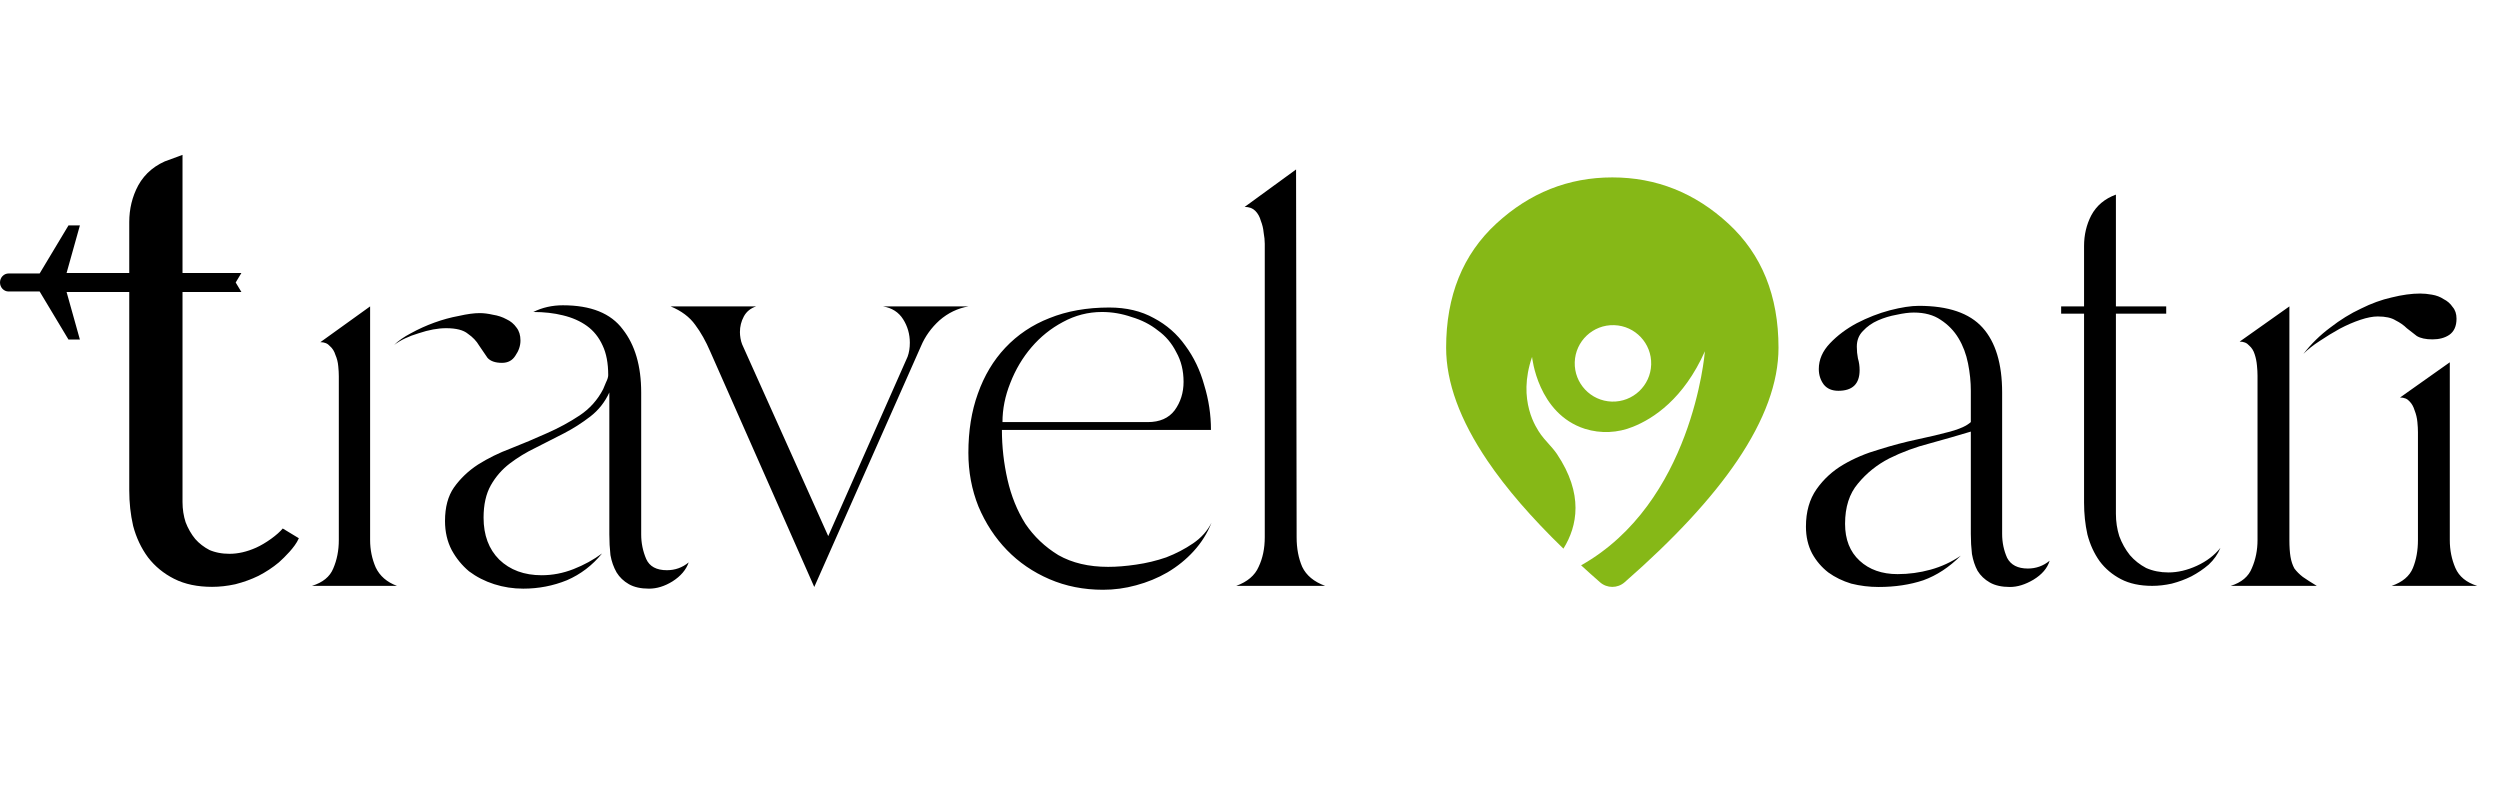 <svg width="1485" height="481" viewBox="0 0 1485 481" fill="none" xmlns="http://www.w3.org/2000/svg">
<path d="M23.549 162.444L40.678 133.898L47.458 133.898L39.548 162.147L56.497 162.147L134.915 162.147L143.39 162.147L140 167.797L143.39 173.446L59.322 173.446L56.497 173.446L39.548 173.446L47.458 201.695L40.678 201.695L23.549 173.149L5.085 173.149C3.736 173.149 2.443 172.585 1.489 171.581C0.536 170.577 -1.41969e-06 169.216 -1.48174e-06 167.797C-1.54379e-06 166.377 0.536 165.016 1.489 164.012C2.443 163.008 3.736 162.444 5.085 162.444L23.549 162.444Z" fill="black"/>
<path d="M82.426 167.797L82.426 131.929C82.426 124.988 83.972 118.625 87.065 112.841C90.395 106.825 95.629 102.545 102.765 100V169.411V298.168C102.765 303.027 103.479 307.654 104.906 312.05C106.571 316.446 108.831 320.379 111.686 323.85C114.54 327.089 117.99 329.75 122.034 331.832C126.316 333.683 131.073 334.609 136.307 334.609C142.254 334.609 148.32 333.22 154.505 330.444C160.69 327.668 168.51 322.142 172.316 317.514C170.651 321.447 165.328 326.742 161.998 329.75C158.668 332.526 154.98 334.956 150.936 337.038C147.13 338.889 142.967 340.393 138.448 341.55C134.166 342.475 130.003 342.938 125.959 342.938C118.109 342.938 111.448 341.55 105.977 338.773C100.505 335.997 95.986 332.295 92.417 327.668C88.849 322.809 86.232 317.256 84.567 311.009C83.14 304.762 82.426 298.168 82.426 291.227L82.426 167.797Z" fill="black" stroke="black" stroke-width="11.299"/>
<path d="M358.292 231.136C358.735 230.029 359.288 228.701 359.952 227.152C360.837 225.381 361.28 223.943 361.28 222.836C361.28 215.753 360.173 209.888 357.96 205.24C355.747 200.371 352.648 196.497 348.664 193.62C344.68 190.743 339.921 188.64 334.388 187.312C329.076 185.984 323.211 185.32 316.792 185.32C322.104 182.664 327.969 181.336 334.388 181.336C350.988 181.336 362.829 186.095 369.912 195.612C377.216 204.908 380.868 217.413 380.868 233.128V317.456C380.868 322.547 381.864 327.416 383.856 332.064C385.848 336.491 389.943 338.704 396.14 338.704C401.009 338.704 405.325 337.155 409.088 334.056C407.539 338.483 404.329 342.245 399.46 345.344C394.812 348.221 390.164 349.66 385.516 349.66C380.647 349.66 376.663 348.775 373.564 347.004C370.465 345.233 368.031 342.909 366.26 340.032C364.489 336.933 363.272 333.503 362.608 329.74C362.165 325.756 361.944 321.661 361.944 317.456V233.128C359.288 238.883 355.525 243.641 350.656 247.404C345.787 251.167 340.585 254.487 335.052 257.364C329.519 260.241 323.875 263.119 318.12 265.996C312.587 268.652 307.496 271.751 302.848 275.292C298.2 278.833 294.437 283.149 291.56 288.24C288.683 293.331 287.244 299.749 287.244 307.496C287.244 317.899 290.343 326.199 296.54 332.396C302.959 338.593 311.369 341.692 321.772 341.692C328.191 341.692 334.499 340.475 340.696 338.04C346.893 335.605 352.537 332.507 357.628 328.744C351.873 335.827 344.901 341.139 336.712 344.68C328.523 348 319.891 349.66 310.816 349.66C304.84 349.66 299.085 348.775 293.552 347.004C288.019 345.233 283.039 342.688 278.612 339.368C274.407 335.827 270.976 331.621 268.32 326.752C265.664 321.661 264.336 315.907 264.336 309.488C264.336 301.299 266.107 294.659 269.648 289.568C273.411 284.256 278.169 279.719 283.924 275.956C289.9 272.193 296.429 268.984 303.512 266.328C310.816 263.451 317.899 260.463 324.76 257.364C331.843 254.265 338.372 250.724 344.348 246.74C350.324 242.756 354.972 237.555 358.292 231.136ZM185.32 348C191.739 346.008 195.944 342.577 197.936 337.708C200.149 332.617 201.256 326.973 201.256 320.776V223.5C201.256 221.729 201.145 219.737 200.924 217.524C200.703 215.089 200.149 212.876 199.264 210.884C198.6 208.671 197.493 206.9 195.944 205.572C194.616 204.023 192.735 203.248 190.3 203.248L219.848 182V320.776C219.848 326.531 220.955 331.953 223.168 337.044C225.603 342.135 229.808 345.787 235.784 348H185.32ZM284.92 185.984C287.355 185.984 290.011 186.316 292.888 186.98C295.765 187.423 298.421 188.308 300.856 189.636C303.291 190.743 305.283 192.403 306.832 194.616C308.381 196.608 309.156 199.153 309.156 202.252C309.156 205.351 308.16 208.339 306.168 211.216C304.397 214.093 301.741 215.532 298.2 215.532C294.216 215.532 291.339 214.536 289.568 212.544C288.019 210.331 286.359 207.896 284.588 205.24C283.039 202.584 280.825 200.26 277.948 198.268C275.292 196.055 270.976 194.948 265 194.948C260.131 194.948 254.708 195.944 248.732 197.936C242.756 199.707 237.887 202.031 234.124 204.908C236.559 202.473 239.879 200.149 244.084 197.936C248.511 195.501 253.159 193.399 258.028 191.628C262.897 189.857 267.767 188.529 272.636 187.644C277.505 186.537 281.6 185.984 284.92 185.984ZM398.347 182H449.143C445.823 183.107 443.389 185.099 441.839 187.976C440.29 190.853 439.515 193.952 439.515 197.272C439.515 198.379 439.626 199.596 439.847 200.924C440.069 202.252 440.401 203.469 440.843 204.576L491.971 318.452L539.115 211.88C540.001 209.445 540.443 206.679 540.443 203.58C540.443 198.489 539.115 193.841 536.459 189.636C533.803 185.431 529.819 182.885 524.507 182H575.303C568.885 183.107 563.13 185.873 558.039 190.3C553.17 194.727 549.518 199.817 547.083 205.572L483.671 348.664L421.919 208.892C419.263 202.695 416.275 197.383 412.955 192.956C409.635 188.308 404.766 184.656 398.347 182ZM575.218 268.984C575.218 255.925 577.099 244.195 580.862 233.792C584.624 223.168 590.047 214.093 597.13 206.568C604.434 198.821 613.176 192.956 623.358 188.972C633.76 184.767 645.602 182.664 658.882 182.664C669.063 182.664 677.916 184.767 685.442 188.972C692.967 192.956 699.164 198.379 704.034 205.24C709.124 212.101 712.887 219.959 715.322 228.812C717.978 237.444 719.306 246.297 719.306 255.372H595.138C595.138 265.332 596.244 275.181 598.458 284.92C600.671 294.659 604.212 303.401 609.082 311.148C614.172 318.673 620.702 324.871 628.67 329.74C636.859 334.388 646.708 336.712 658.218 336.712C663.308 336.712 668.842 336.269 674.818 335.384C681.015 334.499 686.991 333.06 692.746 331.068C698.5 328.855 703.812 326.088 708.682 322.768C713.551 319.448 717.203 315.353 719.638 310.484C717.203 316.681 713.662 322.325 709.014 327.416C704.587 332.285 699.386 336.491 693.41 340.032C687.655 343.352 681.458 345.897 674.818 347.668C668.399 349.439 661.87 350.324 655.23 350.324C643.72 350.324 633.096 348.221 623.358 344.016C613.619 339.811 605.208 334.056 598.126 326.752C591.043 319.448 585.399 310.816 581.194 300.856C577.21 290.896 575.218 280.272 575.218 268.984ZM595.47 250.724H681.79C688.872 250.724 694.184 248.4 697.726 243.752C701.267 238.883 703.038 233.239 703.038 226.82C703.038 220.18 701.599 214.315 698.722 209.224C696.066 203.912 692.414 199.596 687.766 196.276C683.339 192.735 678.138 190.079 672.162 188.308C666.407 186.316 660.542 185.32 654.566 185.32C646.376 185.32 638.63 187.312 631.326 191.296C624.243 195.059 618.046 200.039 612.734 206.236C607.422 212.433 603.216 219.516 600.118 227.484C597.019 235.231 595.47 242.977 595.47 250.724ZM734.339 348C740.979 345.565 745.406 341.803 747.619 336.712C750.054 331.621 751.271 325.756 751.271 319.116V144.816C751.271 142.824 751.05 140.611 750.607 138.176C750.386 135.741 749.832 133.417 748.947 131.204C748.283 128.769 747.176 126.777 745.627 125.228C744.078 123.679 741.975 122.904 739.319 122.904L769.863 100.66L770.195 319.116C770.195 325.756 771.302 331.621 773.515 336.712C775.95 341.803 780.487 345.565 787.127 348H734.339Z" fill="black"/>
<path fill-rule="evenodd" clip-rule="evenodd" d="M964.997 345.883C960.826 349.531 954.601 349.531 950.431 345.882C946.556 342.491 942.805 339.13 939.178 335.799C1005.15 298.652 1012.56 210.514 1012.71 208.684L1012.71 208.655C1000.11 236.915 982.133 248.652 969.953 253.507C960.892 257.206 950.826 257.642 941.479 254.738C913.324 245.742 910.046 212.007 910.046 212.007C901.118 237.988 912.655 254.388 915.25 258.078C915.304 258.154 915.354 258.225 915.399 258.29C916.433 259.767 917.912 261.417 919.478 263.165C921.337 265.239 923.318 267.45 924.82 269.667C940.754 293.454 937.013 312.474 928.673 325.899C909.726 307.553 894.678 290.141 883.53 273.662C867.185 249.502 859.008 227.136 859 206.562C859 175.714 868.925 151.139 888.774 132.836C908.624 114.533 931.604 105.381 957.713 105.381C983.823 105.381 1006.81 114.533 1026.66 132.836C1046.52 151.139 1056.44 175.714 1056.43 206.562C1056.43 227.127 1048.25 249.494 1031.91 273.662C1016.78 296.025 994.481 320.098 964.997 345.883ZM980.801 216.539C980.417 229.077 969.941 238.93 957.403 238.546C944.864 238.162 935.012 227.686 935.396 215.148C935.78 202.609 946.256 192.757 958.794 193.141C971.332 193.525 981.185 204.001 980.801 216.539Z" fill="#86B817"/>
<path d="M1072.73 312.808C1072.73 303.955 1074.84 296.54 1079.04 290.564C1083.25 284.588 1088.56 279.719 1094.98 275.956C1101.4 272.193 1108.48 269.205 1116.23 266.992C1123.97 264.557 1131.5 262.565 1138.8 261.016C1146.11 259.467 1152.64 257.917 1158.39 256.368C1164.14 254.819 1168.24 252.937 1170.67 250.724V232.132C1170.67 226.82 1170.12 221.397 1169.01 215.864C1167.91 210.331 1166.03 205.351 1163.37 200.924C1160.71 196.497 1157.17 192.845 1152.75 189.968C1148.54 187.091 1143.23 185.652 1136.81 185.652C1133.93 185.652 1130.5 186.095 1126.52 186.98C1122.76 187.644 1119.1 188.751 1115.56 190.3C1112.02 191.849 1109.03 193.952 1106.6 196.608C1104.16 199.043 1102.95 202.141 1102.95 205.904C1102.95 208.339 1103.17 210.663 1103.61 212.876C1104.27 215.089 1104.61 217.413 1104.61 219.848C1104.61 228.037 1100.4 232.132 1091.99 232.132C1088.23 232.132 1085.35 230.915 1083.36 228.48C1081.37 225.824 1080.37 222.725 1080.37 219.184C1080.37 213.651 1082.58 208.56 1087.01 203.912C1091.44 199.264 1096.75 195.28 1102.95 191.96C1109.37 188.64 1115.89 186.095 1122.53 184.324C1129.4 182.553 1135.15 181.668 1139.8 181.668C1157.28 181.668 1169.9 185.984 1177.65 194.616C1185.39 203.248 1189.27 216.085 1189.27 233.128V317.124C1189.27 322.215 1190.26 326.973 1192.25 331.4C1194.47 335.605 1198.56 337.708 1204.54 337.708C1209.41 337.708 1213.72 336.159 1217.49 333.06C1216.16 337.487 1212.95 341.249 1207.86 344.348C1202.99 347.225 1198.34 348.664 1193.91 348.664C1189.05 348.664 1185.06 347.779 1181.96 346.008C1178.86 344.237 1176.43 341.913 1174.66 339.036C1173.11 336.159 1172 332.839 1171.34 329.076C1170.9 325.313 1170.67 321.329 1170.67 317.124V256.368C1163.37 258.581 1155.29 260.905 1146.44 263.34C1137.81 265.553 1129.73 268.541 1122.2 272.304C1114.9 276.067 1108.7 281.047 1103.61 287.244C1098.52 293.22 1095.97 301.188 1095.97 311.148C1095.97 320.444 1098.85 327.748 1104.61 333.06C1110.36 338.372 1117.89 341.028 1127.18 341.028C1133.82 341.028 1140.35 340.143 1146.77 338.372C1153.19 336.601 1159.17 333.835 1164.7 330.072C1157.84 336.933 1150.42 341.803 1142.45 344.68C1134.49 347.336 1125.63 348.664 1115.89 348.664C1110.36 348.664 1104.94 348 1099.63 346.672C1094.54 345.123 1090 342.909 1086.01 340.032C1082.03 336.933 1078.82 333.171 1076.39 328.744C1073.95 324.096 1072.73 318.784 1072.73 312.808ZM1224.32 186.316V182H1237.93V146.144C1237.93 139.504 1239.37 133.417 1242.24 127.884C1245.34 122.129 1250.21 118.035 1256.85 115.6V182H1286.73V186.316H1256.85V305.172C1256.85 309.82 1257.52 314.247 1258.84 318.452C1260.39 322.657 1262.5 326.42 1265.15 329.74C1267.81 332.839 1271.02 335.384 1274.78 337.376C1278.76 339.147 1283.19 340.032 1288.06 340.032C1293.59 340.032 1299.24 338.704 1304.99 336.048C1310.75 333.392 1315.39 329.851 1318.94 325.424C1317.39 329.187 1315.06 332.507 1311.96 335.384C1308.87 338.04 1305.43 340.364 1301.67 342.356C1298.13 344.127 1294.26 345.565 1290.05 346.672C1286.07 347.557 1282.19 348 1278.43 348C1271.13 348 1264.93 346.672 1259.84 344.016C1254.75 341.36 1250.54 337.819 1247.22 333.392C1243.9 328.744 1241.47 323.432 1239.92 317.456C1238.59 311.48 1237.93 305.172 1237.93 298.532V186.316H1224.32ZM1340.97 320.776V223.168C1340.97 221.397 1340.86 219.405 1340.64 217.192C1340.42 214.757 1339.98 212.544 1339.31 210.552C1338.65 208.339 1337.54 206.568 1335.99 205.24C1334.67 203.691 1332.79 202.916 1330.35 202.916L1359.9 182V320.776C1359.9 324.76 1360.12 328.08 1360.56 330.736C1361.01 333.392 1361.78 335.716 1362.89 337.708C1364.21 339.479 1365.87 341.139 1367.87 342.688C1370.08 344.237 1372.85 346.008 1376.17 348H1325.04C1331.46 346.008 1335.66 342.467 1337.65 337.376C1339.87 332.285 1340.97 326.752 1340.97 320.776ZM1436.26 320.776V256.7C1436.26 254.929 1436.15 252.937 1435.93 250.724C1435.71 248.289 1435.15 245.965 1434.27 243.752C1433.6 241.539 1432.61 239.768 1431.28 238.44C1429.95 236.891 1428.07 236.116 1425.63 236.116L1455.18 215.2V320.776C1455.18 326.752 1456.29 332.285 1458.5 337.376C1460.72 342.467 1465.03 346.008 1471.45 348H1420.65C1427.07 345.787 1431.28 342.245 1433.27 337.376C1435.26 332.507 1436.26 326.973 1436.26 320.776ZM1437.59 174.364C1439.8 174.364 1442.12 174.585 1444.56 175.028C1447.21 175.471 1449.54 176.356 1451.53 177.684C1453.74 178.791 1455.51 180.34 1456.84 182.332C1458.39 184.103 1459.17 186.427 1459.17 189.304C1459.17 193.731 1457.73 196.94 1454.85 198.932C1452.19 200.703 1448.87 201.588 1444.89 201.588C1440.91 201.588 1437.81 200.924 1435.59 199.596C1433.6 198.047 1431.61 196.497 1429.62 194.948C1427.85 193.177 1425.63 191.628 1422.98 190.3C1420.54 188.751 1417 187.976 1412.35 187.976C1409.48 187.976 1406.05 188.64 1402.06 189.968C1398.08 191.296 1393.98 193.067 1389.78 195.28C1385.79 197.493 1381.81 199.928 1377.83 202.584C1374.06 205.019 1370.85 207.564 1368.2 210.22C1372.85 204.244 1378.16 199.043 1384.13 194.616C1390.11 189.968 1396.2 186.205 1402.39 183.328C1408.59 180.229 1414.68 178.016 1420.65 176.688C1426.85 175.139 1432.5 174.364 1437.59 174.364Z" fill="black"/>
</svg>
